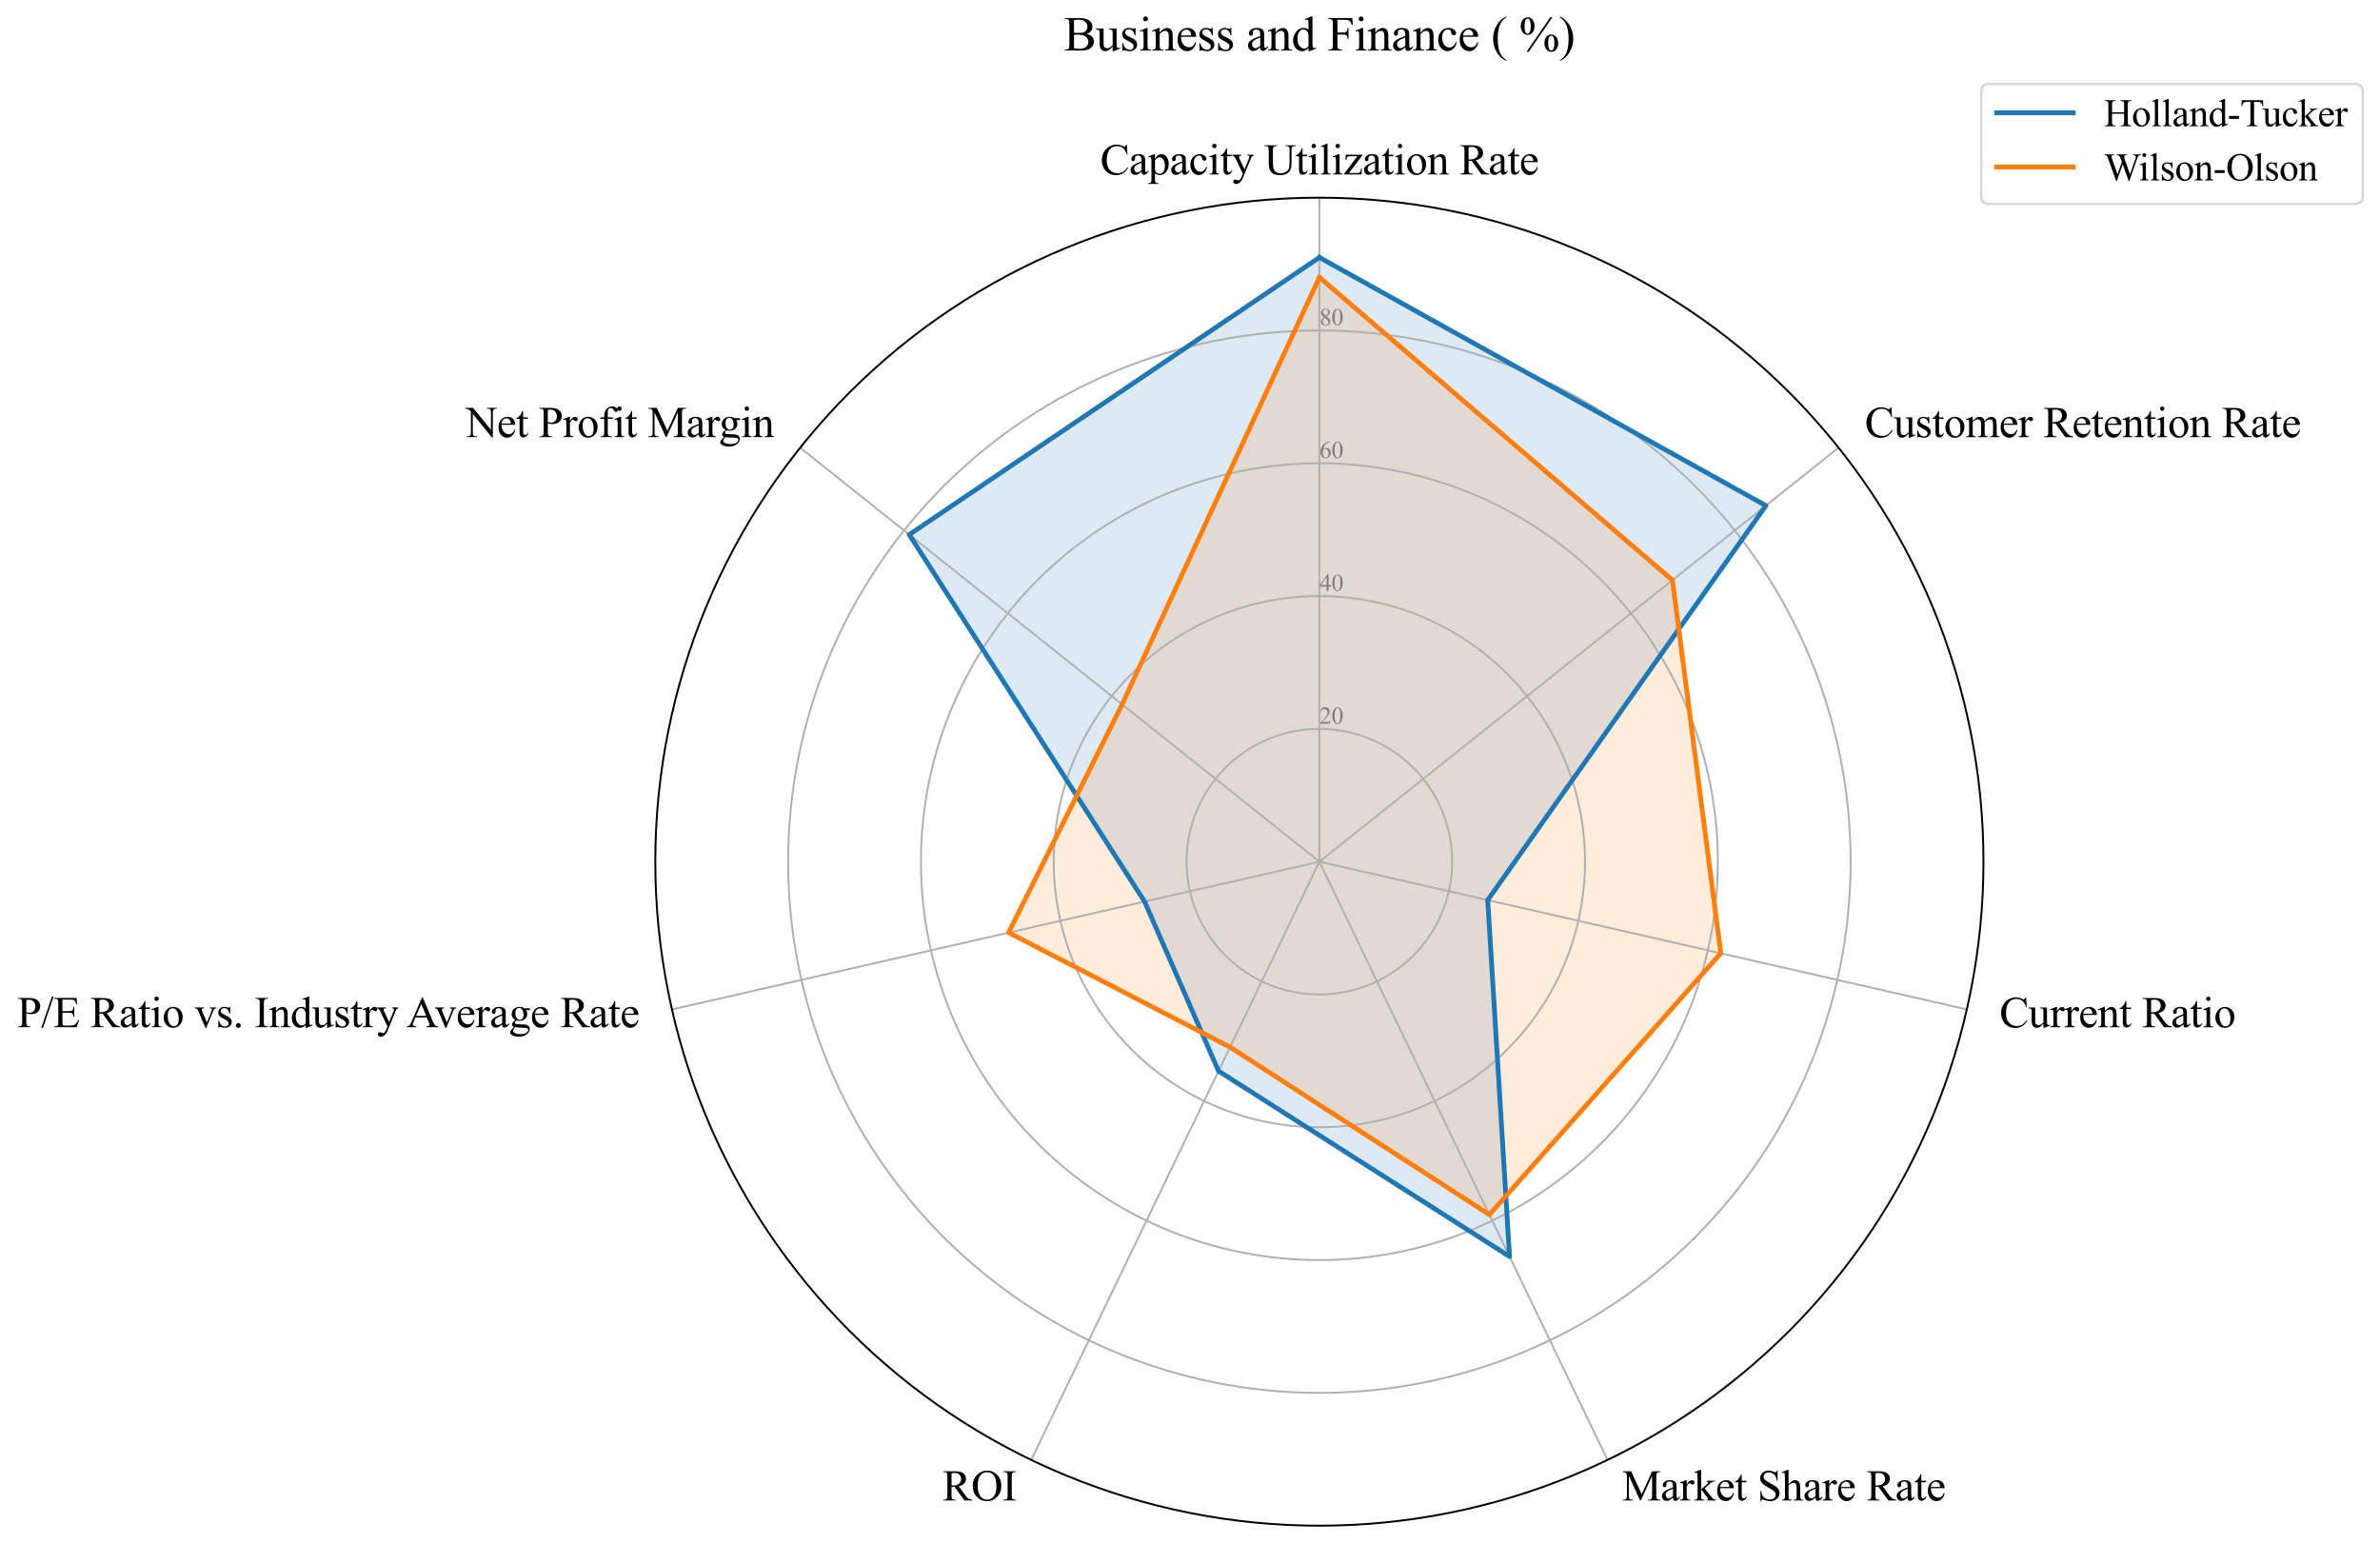<?xml version="1.0" encoding="utf-8" standalone="no"?>
<!DOCTYPE svg PUBLIC "-//W3C//DTD SVG 1.1//EN"
  "http://www.w3.org/Graphics/SVG/1.1/DTD/svg11.dtd">
<svg xmlns:xlink="http://www.w3.org/1999/xlink" width="993.455pt" height="644.128pt" viewBox="0 0 993.455 644.128" xmlns="http://www.w3.org/2000/svg" version="1.1">
 <defs>
  <style type="text/css">*{stroke-linejoin: round; stroke-linecap: butt}</style>
 </defs>
 <g id="figure_1">
  <g id="patch_1">
   <path d="M 0 644.128 
L 993.455 644.128 
L 993.455 0 
L 0 0 
z
" style="fill: #ffffff"/>
  </g>
  <g id="axes_1">
   <g id="patch_2">
    <path d="M 827.935 359.728 
C 827.935 323.326 820.765 287.278 806.834 253.648 
C 792.904 220.017 772.485 189.457 746.745 163.718 
C 721.005 137.978 690.445 117.558 656.815 103.628 
C 623.184 89.698 587.137 82.528 550.735 82.528 
C 514.333 82.528 478.286 89.698 444.655 103.628 
C 411.024 117.558 380.465 137.978 354.725 163.718 
C 328.985 189.457 308.566 220.017 294.636 253.648 
C 280.705 287.278 273.535 323.326 273.535 359.728 
C 273.535 396.129 280.705 432.177 294.636 465.807 
C 308.566 499.438 328.985 529.998 354.725 555.737 
C 380.465 581.477 411.024 601.897 444.655 615.827 
C 478.286 629.757 514.333 636.928 550.735 636.928 
C 587.137 636.928 623.184 629.757 656.815 615.827 
C 690.445 601.897 721.005 581.477 746.745 555.737 
C 772.485 529.998 792.904 499.438 806.834 465.807 
C 820.765 432.177 827.935 396.129 827.935 359.728 
M 550.735 359.728 
C 550.735 359.728 550.735 359.728 550.735 359.728 
C 550.735 359.728 550.735 359.728 550.735 359.728 
C 550.735 359.728 550.735 359.728 550.735 359.728 
C 550.735 359.728 550.735 359.728 550.735 359.728 
C 550.735 359.728 550.735 359.728 550.735 359.728 
C 550.735 359.728 550.735 359.728 550.735 359.728 
C 550.735 359.728 550.735 359.728 550.735 359.728 
C 550.735 359.728 550.735 359.728 550.735 359.728 
C 550.735 359.728 550.735 359.728 550.735 359.728 
C 550.735 359.728 550.735 359.728 550.735 359.728 
C 550.735 359.728 550.735 359.728 550.735 359.728 
C 550.735 359.728 550.735 359.728 550.735 359.728 
C 550.735 359.728 550.735 359.728 550.735 359.728 
C 550.735 359.728 550.735 359.728 550.735 359.728 
C 550.735 359.728 550.735 359.728 550.735 359.728 
C 550.735 359.728 550.735 359.728 550.735 359.728 
z
" style="fill: #ffffff"/>
   </g>
   <g id="patch_3">
    <path d="M 550.735 107.475 
L 737.117 211.093 
L 621 375.765 
L 630.115 524.562 
L 508.64 447.139 
L 477.767 376.382 
L 379.523 223.191 
z
" clip-path="url(#pd0130c1e88)" style="fill: #1f77b4; opacity: 0.15; stroke: #1f77b4; stroke-linejoin: miter"/>
   </g>
   <g id="patch_4">
    <path d="M 550.735 115.791 
L 698.107 242.202 
L 718.29 397.971 
L 621.696 507.079 
L 513.45 437.15 
L 421.015 389.335 
L 468.38 294.052 
z
" clip-path="url(#pd0130c1e88)" style="fill: #ff7f0e; opacity: 0.15; stroke: #ff7f0e; stroke-linejoin: miter"/>
   </g>
   <g id="matplotlib.axis_1">
    <g id="xtick_1">
     <g id="line2d_1">
      <path d="M 550.735 359.728 
L 550.735 82.528 
" clip-path="url(#pd0130c1e88)" style="fill: none; stroke: #b0b0b0; stroke-width: 0.8; stroke-linecap: square"/>
     </g>
     <g id="text_1">
      <!-- Capacity Utilization Rate -->
      <g transform="translate(459.26 72.835) scale(0.18 -0.18)">
       <defs>
        <path id="TimesNewRomanPSMT-43" d="M 3853 4334 
L 3950 2894 
L 3853 2894 
Q 3659 3541 3300 3825 
Q 2941 4109 2438 4109 
Q 2016 4109 1675 3895 
Q 1334 3681 1139 3212 
Q 944 2744 944 2047 
Q 944 1472 1128 1050 
Q 1313 628 1683 403 
Q 2053 178 2528 178 
Q 2941 178 3256 354 
Q 3572 531 3950 1056 
L 4047 994 
Q 3728 428 3303 165 
Q 2878 -97 2294 -97 
Q 1241 -97 663 684 
Q 231 1266 231 2053 
Q 231 2688 515 3219 
Q 800 3750 1298 4042 
Q 1797 4334 2388 4334 
Q 2847 4334 3294 4109 
Q 3425 4041 3481 4041 
Q 3566 4041 3628 4100 
Q 3709 4184 3744 4334 
L 3853 4334 
z
" transform="scale(0.016)"/>
        <path id="TimesNewRomanPSMT-61" d="M 1822 413 
Q 1381 72 1269 19 
Q 1100 -59 909 -59 
Q 613 -59 420 144 
Q 228 347 228 678 
Q 228 888 322 1041 
Q 450 1253 767 1440 
Q 1084 1628 1822 1897 
L 1822 2009 
Q 1822 2438 1686 2597 
Q 1550 2756 1291 2756 
Q 1094 2756 978 2650 
Q 859 2544 859 2406 
L 866 2225 
Q 866 2081 792 2003 
Q 719 1925 600 1925 
Q 484 1925 411 2006 
Q 338 2088 338 2228 
Q 338 2497 613 2722 
Q 888 2947 1384 2947 
Q 1766 2947 2009 2819 
Q 2194 2722 2281 2516 
Q 2338 2381 2338 1966 
L 2338 994 
Q 2338 584 2353 492 
Q 2369 400 2405 369 
Q 2441 338 2488 338 
Q 2538 338 2575 359 
Q 2641 400 2828 588 
L 2828 413 
Q 2478 -56 2159 -56 
Q 2006 -56 1915 50 
Q 1825 156 1822 413 
z
M 1822 616 
L 1822 1706 
Q 1350 1519 1213 1441 
Q 966 1303 859 1153 
Q 753 1003 753 825 
Q 753 600 887 451 
Q 1022 303 1197 303 
Q 1434 303 1822 616 
z
" transform="scale(0.016)"/>
        <path id="TimesNewRomanPSMT-70" d="M -6 2578 
L 875 2934 
L 994 2934 
L 994 2266 
Q 1216 2644 1439 2795 
Q 1663 2947 1909 2947 
Q 2341 2947 2628 2609 
Q 2981 2197 2981 1534 
Q 2981 794 2556 309 
Q 2206 -88 1675 -88 
Q 1444 -88 1275 -22 
Q 1150 25 994 166 
L 994 -706 
Q 994 -1000 1030 -1079 
Q 1066 -1159 1155 -1206 
Q 1244 -1253 1478 -1253 
L 1478 -1369 
L -22 -1369 
L -22 -1253 
L 56 -1253 
Q 228 -1256 350 -1188 
Q 409 -1153 442 -1076 
Q 475 -1000 475 -688 
L 475 2019 
Q 475 2297 450 2372 
Q 425 2447 370 2484 
Q 316 2522 222 2522 
Q 147 2522 31 2478 
L -6 2578 
z
M 994 2081 
L 994 1013 
Q 994 666 1022 556 
Q 1066 375 1236 237 
Q 1406 100 1666 100 
Q 1978 100 2172 344 
Q 2425 663 2425 1241 
Q 2425 1897 2138 2250 
Q 1938 2494 1663 2494 
Q 1513 2494 1366 2419 
Q 1253 2363 994 2081 
z
" transform="scale(0.016)"/>
        <path id="TimesNewRomanPSMT-63" d="M 2631 1088 
Q 2516 522 2178 217 
Q 1841 -88 1431 -88 
Q 944 -88 581 321 
Q 219 731 219 1428 
Q 219 2103 620 2525 
Q 1022 2947 1584 2947 
Q 2006 2947 2278 2723 
Q 2550 2500 2550 2259 
Q 2550 2141 2473 2067 
Q 2397 1994 2259 1994 
Q 2075 1994 1981 2113 
Q 1928 2178 1911 2362 
Q 1894 2547 1784 2644 
Q 1675 2738 1481 2738 
Q 1169 2738 978 2506 
Q 725 2200 725 1697 
Q 725 1184 976 792 
Q 1228 400 1656 400 
Q 1963 400 2206 609 
Q 2378 753 2541 1131 
L 2631 1088 
z
" transform="scale(0.016)"/>
        <path id="TimesNewRomanPSMT-69" d="M 928 4444 
Q 1059 4444 1151 4351 
Q 1244 4259 1244 4128 
Q 1244 3997 1151 3903 
Q 1059 3809 928 3809 
Q 797 3809 703 3903 
Q 609 3997 609 4128 
Q 609 4259 701 4351 
Q 794 4444 928 4444 
z
M 1188 2947 
L 1188 647 
Q 1188 378 1227 289 
Q 1266 200 1342 156 
Q 1419 113 1622 113 
L 1622 0 
L 231 0 
L 231 113 
Q 441 113 512 153 
Q 584 194 626 287 
Q 669 381 669 647 
L 669 1750 
Q 669 2216 641 2353 
Q 619 2453 572 2492 
Q 525 2531 444 2531 
Q 356 2531 231 2484 
L 188 2597 
L 1050 2947 
L 1188 2947 
z
" transform="scale(0.016)"/>
        <path id="TimesNewRomanPSMT-74" d="M 1031 3803 
L 1031 2863 
L 1700 2863 
L 1700 2644 
L 1031 2644 
L 1031 788 
Q 1031 509 1111 412 
Q 1191 316 1316 316 
Q 1419 316 1516 380 
Q 1613 444 1666 569 
L 1788 569 
Q 1678 263 1478 108 
Q 1278 -47 1066 -47 
Q 922 -47 784 33 
Q 647 113 581 261 
Q 516 409 516 719 
L 516 2644 
L 63 2644 
L 63 2747 
Q 234 2816 414 2980 
Q 594 3144 734 3369 
Q 806 3488 934 3803 
L 1031 3803 
z
" transform="scale(0.016)"/>
        <path id="TimesNewRomanPSMT-79" d="M 38 2863 
L 1372 2863 
L 1372 2747 
L 1306 2747 
Q 1166 2747 1095 2686 
Q 1025 2625 1025 2534 
Q 1025 2413 1128 2197 
L 1825 753 
L 2466 2334 
Q 2519 2463 2519 2588 
Q 2519 2644 2497 2672 
Q 2472 2706 2419 2726 
Q 2366 2747 2231 2747 
L 2231 2863 
L 3163 2863 
L 3163 2747 
Q 3047 2734 2984 2696 
Q 2922 2659 2847 2556 
Q 2819 2513 2741 2316 
L 1575 -541 
Q 1406 -956 1132 -1168 
Q 859 -1381 606 -1381 
Q 422 -1381 303 -1275 
Q 184 -1169 184 -1031 
Q 184 -900 270 -820 
Q 356 -741 506 -741 
Q 609 -741 788 -809 
Q 913 -856 944 -856 
Q 1038 -856 1148 -759 
Q 1259 -663 1372 -384 
L 1575 113 
L 547 2272 
Q 500 2369 397 2513 
Q 319 2622 269 2659 
Q 197 2709 38 2747 
L 38 2863 
z
" transform="scale(0.016)"/>
        <path id="TimesNewRomanPSMT-20" transform="scale(0.016)"/>
        <path id="TimesNewRomanPSMT-55" d="M 3053 4122 
L 3053 4238 
L 4553 4238 
L 4553 4122 
L 4394 4122 
Q 4144 4122 4009 3913 
Q 3944 3816 3944 3463 
L 3944 1744 
Q 3944 1106 3817 754 
Q 3691 403 3320 151 
Q 2950 -100 2313 -100 
Q 1619 -100 1259 140 
Q 900 381 750 788 
Q 650 1066 650 1831 
L 650 3488 
Q 650 3878 542 4000 
Q 434 4122 194 4122 
L 34 4122 
L 34 4238 
L 1866 4238 
L 1866 4122 
L 1703 4122 
Q 1441 4122 1328 3956 
Q 1250 3844 1250 3488 
L 1250 1641 
Q 1250 1394 1295 1075 
Q 1341 756 1459 578 
Q 1578 400 1801 284 
Q 2025 169 2350 169 
Q 2766 169 3094 350 
Q 3422 531 3542 814 
Q 3663 1097 3663 1772 
L 3663 3488 
Q 3663 3884 3575 3984 
Q 3453 4122 3213 4122 
L 3053 4122 
z
" transform="scale(0.016)"/>
        <path id="TimesNewRomanPSMT-6c" d="M 1184 4444 
L 1184 647 
Q 1184 378 1223 290 
Q 1263 203 1344 158 
Q 1425 113 1647 113 
L 1647 0 
L 244 0 
L 244 113 
Q 441 113 512 153 
Q 584 194 625 287 
Q 666 381 666 647 
L 666 3247 
Q 666 3731 644 3842 
Q 622 3953 573 3993 
Q 525 4034 450 4034 
Q 369 4034 244 3984 
L 191 4094 
L 1044 4444 
L 1184 4444 
z
" transform="scale(0.016)"/>
        <path id="TimesNewRomanPSMT-7a" d="M 2688 878 
L 2653 0 
L 128 0 
L 128 113 
L 2028 2644 
L 1091 2644 
Q 788 2644 694 2605 
Q 600 2566 541 2456 
Q 456 2300 444 2069 
L 319 2069 
L 338 2863 
L 2738 2863 
L 2738 2747 
L 819 209 
L 1863 209 
Q 2191 209 2308 264 
Q 2425 319 2497 456 
Q 2547 556 2581 878 
L 2688 878 
z
" transform="scale(0.016)"/>
        <path id="TimesNewRomanPSMT-6f" d="M 1600 2947 
Q 2250 2947 2644 2453 
Q 2978 2031 2978 1484 
Q 2978 1100 2793 706 
Q 2609 313 2286 112 
Q 1963 -88 1566 -88 
Q 919 -88 538 428 
Q 216 863 216 1403 
Q 216 1797 411 2186 
Q 606 2575 925 2761 
Q 1244 2947 1600 2947 
z
M 1503 2744 
Q 1338 2744 1170 2645 
Q 1003 2547 900 2300 
Q 797 2053 797 1666 
Q 797 1041 1045 587 
Q 1294 134 1700 134 
Q 2003 134 2200 384 
Q 2397 634 2397 1244 
Q 2397 2006 2069 2444 
Q 1847 2744 1503 2744 
z
" transform="scale(0.016)"/>
        <path id="TimesNewRomanPSMT-6e" d="M 1034 2341 
Q 1538 2947 1994 2947 
Q 2228 2947 2397 2830 
Q 2566 2713 2666 2444 
Q 2734 2256 2734 1869 
L 2734 647 
Q 2734 375 2778 278 
Q 2813 200 2889 156 
Q 2966 113 3172 113 
L 3172 0 
L 1756 0 
L 1756 113 
L 1816 113 
Q 2016 113 2095 173 
Q 2175 234 2206 353 
Q 2219 400 2219 647 
L 2219 1819 
Q 2219 2209 2117 2386 
Q 2016 2563 1775 2563 
Q 1403 2563 1034 2156 
L 1034 647 
Q 1034 356 1069 288 
Q 1113 197 1189 155 
Q 1266 113 1500 113 
L 1500 0 
L 84 0 
L 84 113 
L 147 113 
Q 366 113 442 223 
Q 519 334 519 647 
L 519 1709 
Q 519 2225 495 2337 
Q 472 2450 423 2490 
Q 375 2531 294 2531 
Q 206 2531 84 2484 
L 38 2597 
L 900 2947 
L 1034 2947 
L 1034 2341 
z
" transform="scale(0.016)"/>
        <path id="TimesNewRomanPSMT-52" d="M 4325 0 
L 3194 0 
L 1759 1981 
Q 1600 1975 1500 1975 
Q 1459 1975 1412 1976 
Q 1366 1978 1316 1981 
L 1316 750 
Q 1316 350 1403 253 
Q 1522 116 1759 116 
L 1925 116 
L 1925 0 
L 109 0 
L 109 116 
L 269 116 
Q 538 116 653 291 
Q 719 388 719 750 
L 719 3488 
Q 719 3888 631 3984 
Q 509 4122 269 4122 
L 109 4122 
L 109 4238 
L 1653 4238 
Q 2328 4238 2648 4139 
Q 2969 4041 3192 3777 
Q 3416 3513 3416 3147 
Q 3416 2756 3161 2468 
Q 2906 2181 2372 2063 
L 3247 847 
Q 3547 428 3762 290 
Q 3978 153 4325 116 
L 4325 0 
z
M 1316 2178 
Q 1375 2178 1419 2176 
Q 1463 2175 1491 2175 
Q 2097 2175 2405 2437 
Q 2713 2700 2713 3106 
Q 2713 3503 2464 3751 
Q 2216 4000 1806 4000 
Q 1625 4000 1316 3941 
L 1316 2178 
z
" transform="scale(0.016)"/>
        <path id="TimesNewRomanPSMT-65" d="M 681 1784 
Q 678 1147 991 784 
Q 1303 422 1725 422 
Q 2006 422 2214 576 
Q 2422 731 2563 1106 
L 2659 1044 
Q 2594 616 2278 264 
Q 1963 -88 1488 -88 
Q 972 -88 605 314 
Q 238 716 238 1394 
Q 238 2128 614 2539 
Q 991 2950 1559 2950 
Q 2041 2950 2350 2633 
Q 2659 2316 2659 1784 
L 681 1784 
z
M 681 1966 
L 2006 1966 
Q 1991 2241 1941 2353 
Q 1863 2528 1708 2628 
Q 1553 2728 1384 2728 
Q 1125 2728 920 2526 
Q 716 2325 681 1966 
z
" transform="scale(0.016)"/>
       </defs>
       <use xlink:href="#TimesNewRomanPSMT-43"/>
       <use xlink:href="#TimesNewRomanPSMT-61" transform="translate(66.699 0)"/>
       <use xlink:href="#TimesNewRomanPSMT-70" transform="translate(111.084 0)"/>
       <use xlink:href="#TimesNewRomanPSMT-61" transform="translate(161.084 0)"/>
       <use xlink:href="#TimesNewRomanPSMT-63" transform="translate(205.469 0)"/>
       <use xlink:href="#TimesNewRomanPSMT-69" transform="translate(249.854 0)"/>
       <use xlink:href="#TimesNewRomanPSMT-74" transform="translate(277.637 0)"/>
       <use xlink:href="#TimesNewRomanPSMT-79" transform="translate(305.42 0)"/>
       <use xlink:href="#TimesNewRomanPSMT-20" transform="translate(355.42 0)"/>
       <use xlink:href="#TimesNewRomanPSMT-55" transform="translate(380.42 0)"/>
       <use xlink:href="#TimesNewRomanPSMT-74" transform="translate(452.637 0)"/>
       <use xlink:href="#TimesNewRomanPSMT-69" transform="translate(480.42 0)"/>
       <use xlink:href="#TimesNewRomanPSMT-6c" transform="translate(508.203 0)"/>
       <use xlink:href="#TimesNewRomanPSMT-69" transform="translate(535.986 0)"/>
       <use xlink:href="#TimesNewRomanPSMT-7a" transform="translate(563.77 0)"/>
       <use xlink:href="#TimesNewRomanPSMT-61" transform="translate(608.154 0)"/>
       <use xlink:href="#TimesNewRomanPSMT-74" transform="translate(652.539 0)"/>
       <use xlink:href="#TimesNewRomanPSMT-69" transform="translate(680.322 0)"/>
       <use xlink:href="#TimesNewRomanPSMT-6f" transform="translate(708.105 0)"/>
       <use xlink:href="#TimesNewRomanPSMT-6e" transform="translate(758.105 0)"/>
       <use xlink:href="#TimesNewRomanPSMT-20" transform="translate(808.105 0)"/>
       <use xlink:href="#TimesNewRomanPSMT-52" transform="translate(833.105 0)"/>
       <use xlink:href="#TimesNewRomanPSMT-61" transform="translate(899.805 0)"/>
       <use xlink:href="#TimesNewRomanPSMT-74" transform="translate(944.189 0)"/>
       <use xlink:href="#TimesNewRomanPSMT-65" transform="translate(971.973 0)"/>
      </g>
     </g>
    </g>
    <g id="xtick_2">
     <g id="line2d_2">
      <path d="M 550.735 359.728 
L 767.459 186.896 
" clip-path="url(#pd0130c1e88)" style="fill: none; stroke: #b0b0b0; stroke-width: 0.8; stroke-linecap: square"/>
     </g>
     <g id="text_2">
      <!-- Customer Retention Rate -->
      <g transform="translate(778.404 182.491) scale(0.18 -0.18)">
       <defs>
        <path id="TimesNewRomanPSMT-75" d="M 2709 2863 
L 2709 1128 
Q 2709 631 2732 520 
Q 2756 409 2807 365 
Q 2859 322 2928 322 
Q 3025 322 3147 375 
L 3191 266 
L 2334 -88 
L 2194 -88 
L 2194 519 
Q 1825 119 1631 15 
Q 1438 -88 1222 -88 
Q 981 -88 804 51 
Q 628 191 559 409 
Q 491 628 491 1028 
L 491 2306 
Q 491 2509 447 2587 
Q 403 2666 317 2708 
Q 231 2750 6 2747 
L 6 2863 
L 1009 2863 
L 1009 947 
Q 1009 547 1148 422 
Q 1288 297 1484 297 
Q 1619 297 1789 381 
Q 1959 466 2194 703 
L 2194 2325 
Q 2194 2569 2105 2655 
Q 2016 2741 1734 2747 
L 1734 2863 
L 2709 2863 
z
" transform="scale(0.016)"/>
        <path id="TimesNewRomanPSMT-73" d="M 2050 2947 
L 2050 1972 
L 1947 1972 
Q 1828 2431 1642 2597 
Q 1456 2763 1169 2763 
Q 950 2763 815 2647 
Q 681 2531 681 2391 
Q 681 2216 781 2091 
Q 878 1963 1175 1819 
L 1631 1597 
Q 2266 1288 2266 781 
Q 2266 391 1970 151 
Q 1675 -88 1309 -88 
Q 1047 -88 709 6 
Q 606 38 541 38 
Q 469 38 428 -44 
L 325 -44 
L 325 978 
L 428 978 
Q 516 541 762 319 
Q 1009 97 1316 97 
Q 1531 97 1667 223 
Q 1803 350 1803 528 
Q 1803 744 1651 891 
Q 1500 1038 1047 1263 
Q 594 1488 453 1669 
Q 313 1847 313 2119 
Q 313 2472 555 2709 
Q 797 2947 1181 2947 
Q 1350 2947 1591 2875 
Q 1750 2828 1803 2828 
Q 1853 2828 1881 2850 
Q 1909 2872 1947 2947 
L 2050 2947 
z
" transform="scale(0.016)"/>
        <path id="TimesNewRomanPSMT-6d" d="M 1050 2338 
Q 1363 2650 1419 2697 
Q 1559 2816 1721 2881 
Q 1884 2947 2044 2947 
Q 2313 2947 2506 2790 
Q 2700 2634 2766 2338 
Q 3088 2713 3309 2830 
Q 3531 2947 3766 2947 
Q 3994 2947 4170 2830 
Q 4347 2713 4450 2447 
Q 4519 2266 4519 1878 
L 4519 647 
Q 4519 378 4559 278 
Q 4591 209 4675 161 
Q 4759 113 4950 113 
L 4950 0 
L 3538 0 
L 3538 113 
L 3597 113 
Q 3781 113 3884 184 
Q 3956 234 3988 344 
Q 4000 397 4000 647 
L 4000 1878 
Q 4000 2228 3916 2372 
Q 3794 2572 3525 2572 
Q 3359 2572 3192 2489 
Q 3025 2406 2788 2181 
L 2781 2147 
L 2788 2013 
L 2788 647 
Q 2788 353 2820 281 
Q 2853 209 2943 161 
Q 3034 113 3253 113 
L 3253 0 
L 1806 0 
L 1806 113 
Q 2044 113 2133 169 
Q 2222 225 2256 338 
Q 2272 391 2272 647 
L 2272 1878 
Q 2272 2228 2169 2381 
Q 2031 2581 1784 2581 
Q 1616 2581 1450 2491 
Q 1191 2353 1050 2181 
L 1050 647 
Q 1050 366 1089 281 
Q 1128 197 1204 155 
Q 1281 113 1516 113 
L 1516 0 
L 100 0 
L 100 113 
Q 297 113 375 155 
Q 453 197 493 289 
Q 534 381 534 647 
L 534 1741 
Q 534 2213 506 2350 
Q 484 2453 437 2492 
Q 391 2531 309 2531 
Q 222 2531 100 2484 
L 53 2597 
L 916 2947 
L 1050 2947 
L 1050 2338 
z
" transform="scale(0.016)"/>
        <path id="TimesNewRomanPSMT-72" d="M 1038 2947 
L 1038 2303 
Q 1397 2947 1775 2947 
Q 1947 2947 2059 2842 
Q 2172 2738 2172 2600 
Q 2172 2478 2090 2393 
Q 2009 2309 1897 2309 
Q 1788 2309 1652 2417 
Q 1516 2525 1450 2525 
Q 1394 2525 1328 2463 
Q 1188 2334 1038 2041 
L 1038 669 
Q 1038 431 1097 309 
Q 1138 225 1241 169 
Q 1344 113 1538 113 
L 1538 0 
L 72 0 
L 72 113 
Q 291 113 397 181 
Q 475 231 506 341 
Q 522 394 522 644 
L 522 1753 
Q 522 2253 501 2348 
Q 481 2444 426 2487 
Q 372 2531 291 2531 
Q 194 2531 72 2484 
L 41 2597 
L 906 2947 
L 1038 2947 
z
" transform="scale(0.016)"/>
       </defs>
       <use xlink:href="#TimesNewRomanPSMT-43"/>
       <use xlink:href="#TimesNewRomanPSMT-75" transform="translate(66.699 0)"/>
       <use xlink:href="#TimesNewRomanPSMT-73" transform="translate(116.699 0)"/>
       <use xlink:href="#TimesNewRomanPSMT-74" transform="translate(155.615 0)"/>
       <use xlink:href="#TimesNewRomanPSMT-6f" transform="translate(183.398 0)"/>
       <use xlink:href="#TimesNewRomanPSMT-6d" transform="translate(233.398 0)"/>
       <use xlink:href="#TimesNewRomanPSMT-65" transform="translate(311.182 0)"/>
       <use xlink:href="#TimesNewRomanPSMT-72" transform="translate(355.566 0)"/>
       <use xlink:href="#TimesNewRomanPSMT-20" transform="translate(388.867 0)"/>
       <use xlink:href="#TimesNewRomanPSMT-52" transform="translate(413.867 0)"/>
       <use xlink:href="#TimesNewRomanPSMT-65" transform="translate(480.566 0)"/>
       <use xlink:href="#TimesNewRomanPSMT-74" transform="translate(524.951 0)"/>
       <use xlink:href="#TimesNewRomanPSMT-65" transform="translate(552.734 0)"/>
       <use xlink:href="#TimesNewRomanPSMT-6e" transform="translate(597.119 0)"/>
       <use xlink:href="#TimesNewRomanPSMT-74" transform="translate(647.119 0)"/>
       <use xlink:href="#TimesNewRomanPSMT-69" transform="translate(674.902 0)"/>
       <use xlink:href="#TimesNewRomanPSMT-6f" transform="translate(702.686 0)"/>
       <use xlink:href="#TimesNewRomanPSMT-6e" transform="translate(752.686 0)"/>
       <use xlink:href="#TimesNewRomanPSMT-20" transform="translate(802.686 0)"/>
       <use xlink:href="#TimesNewRomanPSMT-52" transform="translate(827.686 0)"/>
       <use xlink:href="#TimesNewRomanPSMT-61" transform="translate(894.385 0)"/>
       <use xlink:href="#TimesNewRomanPSMT-74" transform="translate(938.77 0)"/>
       <use xlink:href="#TimesNewRomanPSMT-65" transform="translate(966.553 0)"/>
      </g>
     </g>
    </g>
    <g id="xtick_3">
     <g id="line2d_3">
      <path d="M 550.735 359.728 
L 820.985 421.41 
" clip-path="url(#pd0130c1e88)" style="fill: none; stroke: #b0b0b0; stroke-width: 0.8; stroke-linecap: square"/>
     </g>
     <g id="text_3">
      <!-- Current Ratio -->
      <g transform="translate(834.634 428.85) scale(0.18 -0.18)">
       <use xlink:href="#TimesNewRomanPSMT-43"/>
       <use xlink:href="#TimesNewRomanPSMT-75" transform="translate(66.699 0)"/>
       <use xlink:href="#TimesNewRomanPSMT-72" transform="translate(116.699 0)"/>
       <use xlink:href="#TimesNewRomanPSMT-72" transform="translate(150 0)"/>
       <use xlink:href="#TimesNewRomanPSMT-65" transform="translate(183.301 0)"/>
       <use xlink:href="#TimesNewRomanPSMT-6e" transform="translate(227.686 0)"/>
       <use xlink:href="#TimesNewRomanPSMT-74" transform="translate(277.686 0)"/>
       <use xlink:href="#TimesNewRomanPSMT-20" transform="translate(305.469 0)"/>
       <use xlink:href="#TimesNewRomanPSMT-52" transform="translate(330.469 0)"/>
       <use xlink:href="#TimesNewRomanPSMT-61" transform="translate(397.168 0)"/>
       <use xlink:href="#TimesNewRomanPSMT-74" transform="translate(441.553 0)"/>
       <use xlink:href="#TimesNewRomanPSMT-69" transform="translate(469.336 0)"/>
       <use xlink:href="#TimesNewRomanPSMT-6f" transform="translate(497.119 0)"/>
      </g>
     </g>
    </g>
    <g id="xtick_4">
     <g id="line2d_4">
      <path d="M 550.735 359.728 
L 671.008 609.476 
" clip-path="url(#pd0130c1e88)" style="fill: none; stroke: #b0b0b0; stroke-width: 0.8; stroke-linecap: square"/>
     </g>
     <g id="text_4">
      <!-- Market Share Rate -->
      <g transform="translate(677.082 626.414) scale(0.18 -0.18)">
       <defs>
        <path id="TimesNewRomanPSMT-4d" d="M 2619 0 
L 981 3566 
L 981 734 
Q 981 344 1066 247 
Q 1181 116 1431 116 
L 1581 116 
L 1581 0 
L 106 0 
L 106 116 
L 256 116 
Q 525 116 638 278 
Q 706 378 706 734 
L 706 3503 
Q 706 3784 644 3909 
Q 600 4000 483 4061 
Q 366 4122 106 4122 
L 106 4238 
L 1306 4238 
L 2844 922 
L 4356 4238 
L 5556 4238 
L 5556 4122 
L 5409 4122 
Q 5138 4122 5025 3959 
Q 4956 3859 4956 3503 
L 4956 734 
Q 4956 344 5044 247 
Q 5159 116 5409 116 
L 5556 116 
L 5556 0 
L 3756 0 
L 3756 116 
L 3906 116 
Q 4178 116 4288 278 
Q 4356 378 4356 734 
L 4356 3566 
L 2722 0 
L 2619 0 
z
" transform="scale(0.016)"/>
        <path id="TimesNewRomanPSMT-6b" d="M 1047 4444 
L 1047 1597 
L 1775 2259 
Q 2006 2472 2044 2528 
Q 2069 2566 2069 2603 
Q 2069 2666 2017 2711 
Q 1966 2756 1847 2763 
L 1847 2863 
L 3091 2863 
L 3091 2763 
Q 2834 2756 2664 2684 
Q 2494 2613 2291 2428 
L 1556 1750 
L 2291 822 
Q 2597 438 2703 334 
Q 2853 188 2966 144 
Q 3044 113 3238 113 
L 3238 0 
L 1847 0 
L 1847 113 
Q 1966 116 2008 148 
Q 2050 181 2050 241 
Q 2050 313 1925 472 
L 1047 1594 
L 1047 644 
Q 1047 366 1086 278 
Q 1125 191 1197 153 
Q 1269 116 1509 113 
L 1509 0 
L 53 0 
L 53 113 
Q 272 113 381 166 
Q 447 200 481 272 
Q 528 375 528 628 
L 528 3234 
Q 528 3731 506 3842 
Q 484 3953 434 3995 
Q 384 4038 303 4038 
Q 238 4038 106 3984 
L 53 4094 
L 903 4444 
L 1047 4444 
z
" transform="scale(0.016)"/>
        <path id="TimesNewRomanPSMT-53" d="M 2934 4334 
L 2934 2869 
L 2819 2869 
Q 2763 3291 2617 3541 
Q 2472 3791 2203 3937 
Q 1934 4084 1647 4084 
Q 1322 4084 1109 3886 
Q 897 3688 897 3434 
Q 897 3241 1031 3081 
Q 1225 2847 1953 2456 
Q 2547 2138 2764 1967 
Q 2981 1797 3098 1565 
Q 3216 1334 3216 1081 
Q 3216 600 2842 251 
Q 2469 -97 1881 -97 
Q 1697 -97 1534 -69 
Q 1438 -53 1133 45 
Q 828 144 747 144 
Q 669 144 623 97 
Q 578 50 556 -97 
L 441 -97 
L 441 1356 
L 556 1356 
Q 638 900 775 673 
Q 913 447 1195 297 
Q 1478 147 1816 147 
Q 2206 147 2432 353 
Q 2659 559 2659 841 
Q 2659 997 2573 1156 
Q 2488 1316 2306 1453 
Q 2184 1547 1640 1851 
Q 1097 2156 867 2337 
Q 638 2519 519 2737 
Q 400 2956 400 3219 
Q 400 3675 750 4004 
Q 1100 4334 1641 4334 
Q 1978 4334 2356 4169 
Q 2531 4091 2603 4091 
Q 2684 4091 2736 4139 
Q 2788 4188 2819 4334 
L 2934 4334 
z
" transform="scale(0.016)"/>
        <path id="TimesNewRomanPSMT-68" d="M 1041 4444 
L 1041 2350 
Q 1388 2731 1591 2839 
Q 1794 2947 1997 2947 
Q 2241 2947 2416 2812 
Q 2591 2678 2675 2391 
Q 2734 2191 2734 1659 
L 2734 647 
Q 2734 375 2778 275 
Q 2809 200 2884 156 
Q 2959 113 3159 113 
L 3159 0 
L 1753 0 
L 1753 113 
L 1819 113 
Q 2019 113 2097 173 
Q 2175 234 2206 353 
Q 2216 403 2216 647 
L 2216 1659 
Q 2216 2128 2167 2275 
Q 2119 2422 2012 2495 
Q 1906 2569 1756 2569 
Q 1603 2569 1437 2487 
Q 1272 2406 1041 2159 
L 1041 647 
Q 1041 353 1073 281 
Q 1106 209 1195 161 
Q 1284 113 1503 113 
L 1503 0 
L 84 0 
L 84 113 
Q 275 113 384 172 
Q 447 203 484 290 
Q 522 378 522 647 
L 522 3238 
Q 522 3728 498 3840 
Q 475 3953 426 3993 
Q 378 4034 297 4034 
Q 231 4034 84 3984 
L 41 4094 
L 897 4444 
L 1041 4444 
z
" transform="scale(0.016)"/>
       </defs>
       <use xlink:href="#TimesNewRomanPSMT-4d"/>
       <use xlink:href="#TimesNewRomanPSMT-61" transform="translate(88.916 0)"/>
       <use xlink:href="#TimesNewRomanPSMT-72" transform="translate(133.301 0)"/>
       <use xlink:href="#TimesNewRomanPSMT-6b" transform="translate(166.602 0)"/>
       <use xlink:href="#TimesNewRomanPSMT-65" transform="translate(216.602 0)"/>
       <use xlink:href="#TimesNewRomanPSMT-74" transform="translate(260.986 0)"/>
       <use xlink:href="#TimesNewRomanPSMT-20" transform="translate(288.77 0)"/>
       <use xlink:href="#TimesNewRomanPSMT-53" transform="translate(313.77 0)"/>
       <use xlink:href="#TimesNewRomanPSMT-68" transform="translate(369.385 0)"/>
       <use xlink:href="#TimesNewRomanPSMT-61" transform="translate(419.385 0)"/>
       <use xlink:href="#TimesNewRomanPSMT-72" transform="translate(463.77 0)"/>
       <use xlink:href="#TimesNewRomanPSMT-65" transform="translate(497.07 0)"/>
       <use xlink:href="#TimesNewRomanPSMT-20" transform="translate(541.455 0)"/>
       <use xlink:href="#TimesNewRomanPSMT-52" transform="translate(566.455 0)"/>
       <use xlink:href="#TimesNewRomanPSMT-61" transform="translate(633.154 0)"/>
       <use xlink:href="#TimesNewRomanPSMT-74" transform="translate(677.539 0)"/>
       <use xlink:href="#TimesNewRomanPSMT-65" transform="translate(705.322 0)"/>
      </g>
     </g>
    </g>
    <g id="xtick_5">
     <g id="line2d_5">
      <path d="M 550.735 359.728 
L 430.462 609.476 
" clip-path="url(#pd0130c1e88)" style="fill: none; stroke: #b0b0b0; stroke-width: 0.8; stroke-linecap: square"/>
     </g>
     <g id="text_5">
      <!-- ROI -->
      <g transform="translate(393.389 626.414) scale(0.18 -0.18)">
       <defs>
        <path id="TimesNewRomanPSMT-4f" d="M 2341 4334 
Q 3166 4334 3770 3707 
Q 4375 3081 4375 2144 
Q 4375 1178 3765 540 
Q 3156 -97 2291 -97 
Q 1416 -97 820 525 
Q 225 1147 225 2134 
Q 225 3144 913 3781 
Q 1509 4334 2341 4334 
z
M 2281 4106 
Q 1713 4106 1369 3684 
Q 941 3159 941 2147 
Q 941 1109 1384 550 
Q 1725 125 2284 125 
Q 2881 125 3270 590 
Q 3659 1056 3659 2059 
Q 3659 3147 3231 3681 
Q 2888 4106 2281 4106 
z
" transform="scale(0.016)"/>
        <path id="TimesNewRomanPSMT-49" d="M 1975 116 
L 1975 0 
L 159 0 
L 159 116 
L 309 116 
Q 572 116 691 269 
Q 766 369 766 750 
L 766 3488 
Q 766 3809 725 3913 
Q 694 3991 597 4047 
Q 459 4122 309 4122 
L 159 4122 
L 159 4238 
L 1975 4238 
L 1975 4122 
L 1822 4122 
Q 1563 4122 1444 3969 
Q 1366 3869 1366 3488 
L 1366 750 
Q 1366 428 1406 325 
Q 1438 247 1538 191 
Q 1672 116 1822 116 
L 1975 116 
z
" transform="scale(0.016)"/>
       </defs>
       <use xlink:href="#TimesNewRomanPSMT-52"/>
       <use xlink:href="#TimesNewRomanPSMT-4f" transform="translate(66.699 0)"/>
       <use xlink:href="#TimesNewRomanPSMT-49" transform="translate(138.916 0)"/>
      </g>
     </g>
    </g>
    <g id="xtick_6">
     <g id="line2d_6">
      <path d="M 550.735 359.728 
L 280.485 421.41 
" clip-path="url(#pd0130c1e88)" style="fill: none; stroke: #b0b0b0; stroke-width: 0.8; stroke-linecap: square"/>
     </g>
     <g id="text_6">
      <!-- P/E Ratio vs. Industry Average Rate -->
      <g transform="translate(7.2 428.833) scale(0.18 -0.18)">
       <defs>
        <path id="TimesNewRomanPSMT-50" d="M 1313 1984 
L 1313 750 
Q 1313 350 1400 253 
Q 1519 116 1759 116 
L 1922 116 
L 1922 0 
L 106 0 
L 106 116 
L 266 116 
Q 534 116 650 291 
Q 713 388 713 750 
L 713 3488 
Q 713 3888 628 3984 
Q 506 4122 266 4122 
L 106 4122 
L 106 4238 
L 1659 4238 
Q 2228 4238 2556 4120 
Q 2884 4003 3109 3725 
Q 3334 3447 3334 3066 
Q 3334 2547 2992 2222 
Q 2650 1897 2025 1897 
Q 1872 1897 1694 1919 
Q 1516 1941 1313 1984 
z
M 1313 2163 
Q 1478 2131 1606 2115 
Q 1734 2100 1825 2100 
Q 2150 2100 2386 2351 
Q 2622 2603 2622 3003 
Q 2622 3278 2509 3514 
Q 2397 3750 2190 3867 
Q 1984 3984 1722 3984 
Q 1563 3984 1313 3925 
L 1313 2163 
z
" transform="scale(0.016)"/>
        <path id="TimesNewRomanPSMT-2f" d="M 1794 4444 
L 259 -88 
L 9 -88 
L 1544 4444 
L 1794 4444 
z
" transform="scale(0.016)"/>
        <path id="TimesNewRomanPSMT-45" d="M 1338 4006 
L 1338 2331 
L 2269 2331 
Q 2631 2331 2753 2441 
Q 2916 2584 2934 2947 
L 3050 2947 
L 3050 1472 
L 2934 1472 
Q 2891 1781 2847 1869 
Q 2791 1978 2662 2040 
Q 2534 2103 2269 2103 
L 1338 2103 
L 1338 706 
Q 1338 425 1363 364 
Q 1388 303 1450 267 
Q 1513 231 1688 231 
L 2406 231 
Q 2766 231 2928 281 
Q 3091 331 3241 478 
Q 3434 672 3638 1063 
L 3763 1063 
L 3397 0 
L 131 0 
L 131 116 
L 281 116 
Q 431 116 566 188 
Q 666 238 702 338 
Q 738 438 738 747 
L 738 3500 
Q 738 3903 656 3997 
Q 544 4122 281 4122 
L 131 4122 
L 131 4238 
L 3397 4238 
L 3444 3309 
L 3322 3309 
Q 3256 3644 3176 3769 
Q 3097 3894 2941 3959 
Q 2816 4006 2500 4006 
L 1338 4006 
z
" transform="scale(0.016)"/>
        <path id="TimesNewRomanPSMT-76" d="M 53 2863 
L 1400 2863 
L 1400 2747 
L 1313 2747 
Q 1191 2747 1127 2687 
Q 1063 2628 1063 2528 
Q 1063 2419 1128 2269 
L 1794 688 
L 2463 2328 
Q 2534 2503 2534 2594 
Q 2534 2638 2509 2666 
Q 2475 2713 2422 2730 
Q 2369 2747 2206 2747 
L 2206 2863 
L 3141 2863 
L 3141 2747 
Q 2978 2734 2916 2681 
Q 2806 2588 2719 2369 
L 1703 -88 
L 1575 -88 
L 553 2328 
Q 484 2497 421 2570 
Q 359 2644 263 2694 
Q 209 2722 53 2747 
L 53 2863 
z
" transform="scale(0.016)"/>
        <path id="TimesNewRomanPSMT-2e" d="M 800 606 
Q 947 606 1047 504 
Q 1147 403 1147 259 
Q 1147 116 1045 14 
Q 944 -88 800 -88 
Q 656 -88 554 14 
Q 453 116 453 259 
Q 453 406 554 506 
Q 656 606 800 606 
z
" transform="scale(0.016)"/>
        <path id="TimesNewRomanPSMT-64" d="M 2222 322 
Q 2013 103 1813 7 
Q 1613 -88 1381 -88 
Q 913 -88 563 304 
Q 213 697 213 1313 
Q 213 1928 600 2439 
Q 988 2950 1597 2950 
Q 1975 2950 2222 2709 
L 2222 3238 
Q 2222 3728 2198 3840 
Q 2175 3953 2125 3993 
Q 2075 4034 2000 4034 
Q 1919 4034 1784 3984 
L 1744 4094 
L 2597 4444 
L 2738 4444 
L 2738 1134 
Q 2738 631 2761 520 
Q 2784 409 2836 365 
Q 2888 322 2956 322 
Q 3041 322 3181 375 
L 3216 266 
L 2366 -88 
L 2222 -88 
L 2222 322 
z
M 2222 541 
L 2222 2016 
Q 2203 2228 2109 2403 
Q 2016 2578 1861 2667 
Q 1706 2756 1559 2756 
Q 1284 2756 1069 2509 
Q 784 2184 784 1559 
Q 784 928 1059 592 
Q 1334 256 1672 256 
Q 1956 256 2222 541 
z
" transform="scale(0.016)"/>
        <path id="TimesNewRomanPSMT-41" d="M 2928 1419 
L 1288 1419 
L 1000 750 
Q 894 503 894 381 
Q 894 284 986 211 
Q 1078 138 1384 116 
L 1384 0 
L 50 0 
L 50 116 
Q 316 163 394 238 
Q 553 388 747 847 
L 2238 4334 
L 2347 4334 
L 3822 809 
Q 4000 384 4145 257 
Q 4291 131 4550 116 
L 4550 0 
L 2878 0 
L 2878 116 
Q 3131 128 3220 200 
Q 3309 272 3309 375 
Q 3309 513 3184 809 
L 2928 1419 
z
M 2841 1650 
L 2122 3363 
L 1384 1650 
L 2841 1650 
z
" transform="scale(0.016)"/>
        <path id="TimesNewRomanPSMT-67" d="M 966 1044 
Q 703 1172 562 1401 
Q 422 1631 422 1909 
Q 422 2334 742 2640 
Q 1063 2947 1563 2947 
Q 1972 2947 2272 2747 
L 2878 2747 
Q 3013 2747 3034 2739 
Q 3056 2731 3066 2713 
Q 3084 2684 3084 2613 
Q 3084 2531 3069 2500 
Q 3059 2484 3036 2475 
Q 3013 2466 2878 2466 
L 2506 2466 
Q 2681 2241 2681 1891 
Q 2681 1491 2375 1206 
Q 2069 922 1553 922 
Q 1341 922 1119 984 
Q 981 866 932 777 
Q 884 688 884 625 
Q 884 572 936 522 
Q 988 472 1138 450 
Q 1225 438 1575 428 
Q 2219 413 2409 384 
Q 2700 344 2873 169 
Q 3047 -6 3047 -263 
Q 3047 -616 2716 -925 
Q 2228 -1381 1444 -1381 
Q 841 -1381 425 -1109 
Q 191 -953 191 -784 
Q 191 -709 225 -634 
Q 278 -519 444 -313 
Q 466 -284 763 25 
Q 600 122 533 198 
Q 466 275 466 372 
Q 466 481 555 628 
Q 644 775 966 1044 
z
M 1509 2797 
Q 1278 2797 1122 2612 
Q 966 2428 966 2047 
Q 966 1553 1178 1281 
Q 1341 1075 1591 1075 
Q 1828 1075 1981 1253 
Q 2134 1431 2134 1813 
Q 2134 2309 1919 2591 
Q 1759 2797 1509 2797 
z
M 934 0 
Q 788 -159 713 -296 
Q 638 -434 638 -550 
Q 638 -700 819 -813 
Q 1131 -1006 1722 -1006 
Q 2284 -1006 2551 -807 
Q 2819 -609 2819 -384 
Q 2819 -222 2659 -153 
Q 2497 -84 2016 -72 
Q 1313 -53 934 0 
z
" transform="scale(0.016)"/>
       </defs>
       <use xlink:href="#TimesNewRomanPSMT-50"/>
       <use xlink:href="#TimesNewRomanPSMT-2f" transform="translate(55.615 0)"/>
       <use xlink:href="#TimesNewRomanPSMT-45" transform="translate(83.398 0)"/>
       <use xlink:href="#TimesNewRomanPSMT-20" transform="translate(144.482 0)"/>
       <use xlink:href="#TimesNewRomanPSMT-52" transform="translate(169.482 0)"/>
       <use xlink:href="#TimesNewRomanPSMT-61" transform="translate(236.182 0)"/>
       <use xlink:href="#TimesNewRomanPSMT-74" transform="translate(280.566 0)"/>
       <use xlink:href="#TimesNewRomanPSMT-69" transform="translate(308.35 0)"/>
       <use xlink:href="#TimesNewRomanPSMT-6f" transform="translate(336.133 0)"/>
       <use xlink:href="#TimesNewRomanPSMT-20" transform="translate(386.133 0)"/>
       <use xlink:href="#TimesNewRomanPSMT-76" transform="translate(411.133 0)"/>
       <use xlink:href="#TimesNewRomanPSMT-73" transform="translate(461.133 0)"/>
       <use xlink:href="#TimesNewRomanPSMT-2e" transform="translate(500.049 0)"/>
       <use xlink:href="#TimesNewRomanPSMT-20" transform="translate(525.049 0)"/>
       <use xlink:href="#TimesNewRomanPSMT-49" transform="translate(550.049 0)"/>
       <use xlink:href="#TimesNewRomanPSMT-6e" transform="translate(583.35 0)"/>
       <use xlink:href="#TimesNewRomanPSMT-64" transform="translate(633.35 0)"/>
       <use xlink:href="#TimesNewRomanPSMT-75" transform="translate(683.35 0)"/>
       <use xlink:href="#TimesNewRomanPSMT-73" transform="translate(733.35 0)"/>
       <use xlink:href="#TimesNewRomanPSMT-74" transform="translate(772.266 0)"/>
       <use xlink:href="#TimesNewRomanPSMT-72" transform="translate(800.049 0)"/>
       <use xlink:href="#TimesNewRomanPSMT-79" transform="translate(833.35 0)"/>
       <use xlink:href="#TimesNewRomanPSMT-20" transform="translate(883.35 0)"/>
       <use xlink:href="#TimesNewRomanPSMT-41" transform="translate(902.85 0)"/>
       <use xlink:href="#TimesNewRomanPSMT-76" transform="translate(967.691 0)"/>
       <use xlink:href="#TimesNewRomanPSMT-65" transform="translate(1017.691 0)"/>
       <use xlink:href="#TimesNewRomanPSMT-72" transform="translate(1062.076 0)"/>
       <use xlink:href="#TimesNewRomanPSMT-61" transform="translate(1095.377 0)"/>
       <use xlink:href="#TimesNewRomanPSMT-67" transform="translate(1139.762 0)"/>
       <use xlink:href="#TimesNewRomanPSMT-65" transform="translate(1189.762 0)"/>
       <use xlink:href="#TimesNewRomanPSMT-20" transform="translate(1234.146 0)"/>
       <use xlink:href="#TimesNewRomanPSMT-52" transform="translate(1259.146 0)"/>
       <use xlink:href="#TimesNewRomanPSMT-61" transform="translate(1325.846 0)"/>
       <use xlink:href="#TimesNewRomanPSMT-74" transform="translate(1370.23 0)"/>
       <use xlink:href="#TimesNewRomanPSMT-65" transform="translate(1398.014 0)"/>
      </g>
     </g>
    </g>
    <g id="xtick_7">
     <g id="line2d_7">
      <path d="M 550.735 359.728 
L 334.011 186.896 
" clip-path="url(#pd0130c1e88)" style="fill: none; stroke: #b0b0b0; stroke-width: 0.8; stroke-linecap: square"/>
     </g>
     <g id="text_7">
      <!-- Net Profit Margin -->
      <g transform="translate(194.402 182.475) scale(0.18 -0.18)">
       <defs>
        <path id="TimesNewRomanPSMT-4e" d="M -84 4238 
L 1066 4238 
L 3656 1059 
L 3656 3503 
Q 3656 3894 3569 3991 
Q 3453 4122 3203 4122 
L 3056 4122 
L 3056 4238 
L 4531 4238 
L 4531 4122 
L 4381 4122 
Q 4113 4122 4000 3959 
Q 3931 3859 3931 3503 
L 3931 -69 
L 3819 -69 
L 1025 3344 
L 1025 734 
Q 1025 344 1109 247 
Q 1228 116 1475 116 
L 1625 116 
L 1625 0 
L 150 0 
L 150 116 
L 297 116 
Q 569 116 681 278 
Q 750 378 750 734 
L 750 3681 
Q 566 3897 470 3965 
Q 375 4034 191 4094 
Q 100 4122 -84 4122 
L -84 4238 
z
" transform="scale(0.016)"/>
        <path id="TimesNewRomanPSMT-66" d="M 1319 2638 
L 1319 756 
Q 1319 356 1406 250 
Q 1522 113 1716 113 
L 1975 113 
L 1975 0 
L 266 0 
L 266 113 
L 394 113 
Q 519 113 622 175 
Q 725 238 764 344 
Q 803 450 803 756 
L 803 2638 
L 247 2638 
L 247 2863 
L 803 2863 
L 803 3050 
Q 803 3478 940 3775 
Q 1078 4072 1361 4255 
Q 1644 4438 1997 4438 
Q 2325 4438 2600 4225 
Q 2781 4084 2781 3909 
Q 2781 3816 2700 3733 
Q 2619 3650 2525 3650 
Q 2453 3650 2373 3701 
Q 2294 3753 2178 3923 
Q 2063 4094 1966 4153 
Q 1869 4213 1750 4213 
Q 1606 4213 1506 4136 
Q 1406 4059 1362 3898 
Q 1319 3738 1319 3069 
L 1319 2863 
L 2056 2863 
L 2056 2638 
L 1319 2638 
z
" transform="scale(0.016)"/>
       </defs>
       <use xlink:href="#TimesNewRomanPSMT-4e"/>
       <use xlink:href="#TimesNewRomanPSMT-65" transform="translate(72.217 0)"/>
       <use xlink:href="#TimesNewRomanPSMT-74" transform="translate(116.602 0)"/>
       <use xlink:href="#TimesNewRomanPSMT-20" transform="translate(144.385 0)"/>
       <use xlink:href="#TimesNewRomanPSMT-50" transform="translate(169.385 0)"/>
       <use xlink:href="#TimesNewRomanPSMT-72" transform="translate(225 0)"/>
       <use xlink:href="#TimesNewRomanPSMT-6f" transform="translate(258.301 0)"/>
       <use xlink:href="#TimesNewRomanPSMT-66" transform="translate(308.301 0)"/>
       <use xlink:href="#TimesNewRomanPSMT-69" transform="translate(341.602 0)"/>
       <use xlink:href="#TimesNewRomanPSMT-74" transform="translate(369.385 0)"/>
       <use xlink:href="#TimesNewRomanPSMT-20" transform="translate(397.168 0)"/>
       <use xlink:href="#TimesNewRomanPSMT-4d" transform="translate(422.168 0)"/>
       <use xlink:href="#TimesNewRomanPSMT-61" transform="translate(511.084 0)"/>
       <use xlink:href="#TimesNewRomanPSMT-72" transform="translate(555.469 0)"/>
       <use xlink:href="#TimesNewRomanPSMT-67" transform="translate(587.02 0)"/>
       <use xlink:href="#TimesNewRomanPSMT-69" transform="translate(637.02 0)"/>
       <use xlink:href="#TimesNewRomanPSMT-6e" transform="translate(664.803 0)"/>
      </g>
     </g>
    </g>
   </g>
   <g id="matplotlib.axis_2">
    <g id="ytick_1">
     <g id="line2d_8">
      <path d="M 550.735 304.288 
C 558.015 304.288 565.225 305.722 571.951 308.508 
C 578.677 311.294 584.789 315.378 589.937 320.526 
C 595.085 325.673 599.169 331.785 601.955 338.512 
C 604.741 345.238 606.175 352.447 606.175 359.728 
C 606.175 367.008 604.741 374.217 601.955 380.943 
C 599.169 387.67 595.085 393.782 589.937 398.93 
C 584.789 404.077 578.677 408.161 571.951 410.947 
C 565.225 413.733 558.015 415.168 550.735 415.168 
C 543.455 415.168 536.245 413.733 529.519 410.947 
C 522.793 408.161 516.681 404.077 511.533 398.93 
C 506.385 393.782 502.301 387.67 499.515 380.943 
C 496.729 374.217 495.295 367.008 495.295 359.728 
C 495.295 352.447 496.729 345.238 499.515 338.512 
C 502.301 331.785 506.385 325.673 511.533 320.526 
C 516.681 315.378 522.793 311.294 529.519 308.508 
C 536.245 305.722 543.455 304.288 550.735 304.288 
" clip-path="url(#pd0130c1e88)" style="fill: none; stroke: #b0b0b0; stroke-width: 0.8; stroke-linecap: square"/>
     </g>
     <g id="text_8">
      <!-- 20 -->
      <g style="fill: #808080" transform="translate(550.735 302.148) scale(0.1 -0.1)">
       <defs>
        <path id="TimesNewRomanPSMT-32" d="M 2934 816 
L 2638 0 
L 138 0 
L 138 116 
Q 1241 1122 1691 1759 
Q 2141 2397 2141 2925 
Q 2141 3328 1894 3587 
Q 1647 3847 1303 3847 
Q 991 3847 742 3664 
Q 494 3481 375 3128 
L 259 3128 
Q 338 3706 661 4015 
Q 984 4325 1469 4325 
Q 1984 4325 2329 3994 
Q 2675 3663 2675 3213 
Q 2675 2891 2525 2569 
Q 2294 2063 1775 1497 
Q 997 647 803 472 
L 1909 472 
Q 2247 472 2383 497 
Q 2519 522 2628 598 
Q 2738 675 2819 816 
L 2934 816 
z
" transform="scale(0.016)"/>
        <path id="TimesNewRomanPSMT-30" d="M 231 2094 
Q 231 2819 450 3342 
Q 669 3866 1031 4122 
Q 1313 4325 1613 4325 
Q 2100 4325 2488 3828 
Q 2972 3213 2972 2159 
Q 2972 1422 2759 906 
Q 2547 391 2217 158 
Q 1888 -75 1581 -75 
Q 975 -75 572 641 
Q 231 1244 231 2094 
z
M 844 2016 
Q 844 1141 1059 588 
Q 1238 122 1591 122 
Q 1759 122 1940 273 
Q 2122 425 2216 781 
Q 2359 1319 2359 2297 
Q 2359 3022 2209 3506 
Q 2097 3866 1919 4016 
Q 1791 4119 1609 4119 
Q 1397 4119 1231 3928 
Q 1006 3669 925 3112 
Q 844 2556 844 2016 
z
" transform="scale(0.016)"/>
       </defs>
       <use xlink:href="#TimesNewRomanPSMT-32"/>
       <use xlink:href="#TimesNewRomanPSMT-30" transform="translate(50 0)"/>
      </g>
     </g>
    </g>
    <g id="ytick_2">
     <g id="line2d_9">
      <path d="M 550.735 248.847 
C 565.296 248.847 579.715 251.716 593.167 257.288 
C 606.619 262.86 618.843 271.028 629.139 281.324 
C 639.435 291.619 647.603 303.843 653.175 317.296 
C 658.747 330.748 661.615 345.167 661.615 359.728 
C 661.615 374.288 658.747 388.707 653.175 402.159 
C 647.603 415.612 639.435 427.836 629.139 438.132 
C 618.843 448.427 606.619 456.595 593.167 462.167 
C 579.715 467.739 565.296 470.608 550.735 470.608 
C 536.174 470.608 521.755 467.739 508.303 462.167 
C 494.851 456.595 482.627 448.427 472.331 438.132 
C 462.035 427.836 453.867 415.612 448.295 402.159 
C 442.723 388.707 439.855 374.288 439.855 359.728 
C 439.855 345.167 442.723 330.748 448.295 317.296 
C 453.867 303.843 462.035 291.619 472.331 281.324 
C 482.627 271.028 494.851 262.86 508.303 257.288 
C 521.755 251.716 536.174 248.847 550.735 248.847 
" clip-path="url(#pd0130c1e88)" style="fill: none; stroke: #b0b0b0; stroke-width: 0.8; stroke-linecap: square"/>
     </g>
     <g id="text_9">
      <!-- 40 -->
      <g style="fill: #808080" transform="translate(550.735 246.708) scale(0.1 -0.1)">
       <defs>
        <path id="TimesNewRomanPSMT-34" d="M 2978 1563 
L 2978 1119 
L 2409 1119 
L 2409 0 
L 1894 0 
L 1894 1119 
L 100 1119 
L 100 1519 
L 2066 4325 
L 2409 4325 
L 2409 1563 
L 2978 1563 
z
M 1894 1563 
L 1894 3666 
L 406 1563 
L 1894 1563 
z
" transform="scale(0.016)"/>
       </defs>
       <use xlink:href="#TimesNewRomanPSMT-34"/>
       <use xlink:href="#TimesNewRomanPSMT-30" transform="translate(50 0)"/>
      </g>
     </g>
    </g>
    <g id="ytick_3">
     <g id="line2d_10">
      <path d="M 550.735 193.407 
C 572.576 193.407 594.204 197.71 614.383 206.068 
C 634.561 214.426 652.897 226.678 668.341 242.121 
C 683.785 257.565 696.036 275.901 704.395 296.08 
C 712.753 316.258 717.055 337.887 717.055 359.728 
C 717.055 381.568 712.753 403.197 704.395 423.375 
C 696.036 443.554 683.785 461.89 668.341 477.334 
C 652.897 492.777 634.561 505.029 614.383 513.387 
C 594.204 521.745 572.576 526.048 550.735 526.048 
C 528.894 526.048 507.265 521.745 487.087 513.387 
C 466.909 505.029 448.573 492.777 433.129 477.334 
C 417.685 461.89 405.433 443.554 397.075 423.375 
C 388.717 403.197 384.415 381.568 384.415 359.728 
C 384.415 337.887 388.717 316.258 397.075 296.08 
C 405.433 275.901 417.685 257.565 433.129 242.121 
C 448.573 226.678 466.909 214.426 487.087 206.068 
C 507.265 197.71 528.894 193.407 550.735 193.407 
" clip-path="url(#pd0130c1e88)" style="fill: none; stroke: #b0b0b0; stroke-width: 0.8; stroke-linecap: square"/>
     </g>
     <g id="text_10">
      <!-- 60 -->
      <g style="fill: #808080" transform="translate(550.735 191.268) scale(0.1 -0.1)">
       <defs>
        <path id="TimesNewRomanPSMT-36" d="M 2869 4325 
L 2869 4209 
Q 2456 4169 2195 4045 
Q 1934 3922 1679 3669 
Q 1425 3416 1258 3105 
Q 1091 2794 978 2366 
Q 1428 2675 1881 2675 
Q 2316 2675 2634 2325 
Q 2953 1975 2953 1425 
Q 2953 894 2631 456 
Q 2244 -75 1606 -75 
Q 1172 -75 869 213 
Q 275 772 275 1663 
Q 275 2231 503 2743 
Q 731 3256 1154 3653 
Q 1578 4050 1965 4187 
Q 2353 4325 2688 4325 
L 2869 4325 
z
M 925 2138 
Q 869 1716 869 1456 
Q 869 1156 980 804 
Q 1091 453 1309 247 
Q 1469 100 1697 100 
Q 1969 100 2183 356 
Q 2397 613 2397 1088 
Q 2397 1622 2184 2012 
Q 1972 2403 1581 2403 
Q 1463 2403 1327 2353 
Q 1191 2303 925 2138 
z
" transform="scale(0.016)"/>
       </defs>
       <use xlink:href="#TimesNewRomanPSMT-36"/>
       <use xlink:href="#TimesNewRomanPSMT-30" transform="translate(50 0)"/>
      </g>
     </g>
    </g>
    <g id="ytick_4">
     <g id="line2d_11">
      <path d="M 550.735 137.968 
C 579.856 137.968 608.694 143.704 635.599 154.848 
C 662.503 165.992 686.951 182.328 707.543 202.919 
C 728.135 223.511 744.47 247.959 755.614 274.864 
C 766.759 301.768 772.495 330.606 772.495 359.728 
C 772.495 388.849 766.759 417.687 755.614 444.591 
C 744.47 471.496 728.135 495.944 707.543 516.535 
C 686.951 537.127 662.503 553.463 635.599 564.607 
C 608.694 575.751 579.856 581.487 550.735 581.487 
C 521.614 581.487 492.776 575.751 465.871 564.607 
C 438.967 553.463 414.519 537.127 393.927 516.535 
C 373.335 495.944 357 471.496 345.855 444.591 
C 334.711 417.687 328.975 388.849 328.975 359.728 
C 328.975 330.606 334.711 301.768 345.855 274.864 
C 357 247.959 373.335 223.511 393.927 202.919 
C 414.519 182.328 438.967 165.992 465.871 154.848 
C 492.776 143.704 521.614 137.968 550.735 137.968 
" clip-path="url(#pd0130c1e88)" style="fill: none; stroke: #b0b0b0; stroke-width: 0.8; stroke-linecap: square"/>
     </g>
     <g id="text_11">
      <!-- 80 -->
      <g style="fill: #808080" transform="translate(550.735 135.828) scale(0.1 -0.1)">
       <defs>
        <path id="TimesNewRomanPSMT-38" d="M 1228 2134 
Q 725 2547 579 2797 
Q 434 3047 434 3316 
Q 434 3728 753 4026 
Q 1072 4325 1600 4325 
Q 2113 4325 2425 4047 
Q 2738 3769 2738 3413 
Q 2738 3175 2569 2928 
Q 2400 2681 1866 2347 
Q 2416 1922 2594 1678 
Q 2831 1359 2831 1006 
Q 2831 559 2490 242 
Q 2150 -75 1597 -75 
Q 994 -75 656 303 
Q 388 606 388 966 
Q 388 1247 577 1523 
Q 766 1800 1228 2134 
z
M 1719 2469 
Q 2094 2806 2194 3001 
Q 2294 3197 2294 3444 
Q 2294 3772 2109 3958 
Q 1925 4144 1606 4144 
Q 1288 4144 1088 3959 
Q 888 3775 888 3528 
Q 888 3366 970 3203 
Q 1053 3041 1206 2894 
L 1719 2469 
z
M 1375 2016 
Q 1116 1797 991 1539 
Q 866 1281 866 981 
Q 866 578 1086 336 
Q 1306 94 1647 94 
Q 1984 94 2187 284 
Q 2391 475 2391 747 
Q 2391 972 2272 1150 
Q 2050 1481 1375 2016 
z
" transform="scale(0.016)"/>
       </defs>
       <use xlink:href="#TimesNewRomanPSMT-38"/>
       <use xlink:href="#TimesNewRomanPSMT-30" transform="translate(50 0)"/>
      </g>
     </g>
    </g>
   </g>
   <g id="line2d_12">
    <path d="M 550.735 107.475 
L 737.117 211.093 
L 621 375.765 
L 630.115 524.562 
L 508.64 447.139 
L 477.767 376.382 
L 379.523 223.191 
L 550.735 107.475 
" clip-path="url(#pd0130c1e88)" style="fill: none; stroke: #1f77b4; stroke-width: 2; stroke-linecap: square"/>
   </g>
   <g id="line2d_13">
    <path d="M 550.735 115.791 
L 698.107 242.202 
L 718.29 397.971 
L 621.696 507.079 
L 513.45 437.15 
L 421.015 389.335 
L 468.38 294.052 
L 550.735 115.791 
" clip-path="url(#pd0130c1e88)" style="fill: none; stroke: #ff7f0e; stroke-width: 2; stroke-linecap: square"/>
   </g>
   <g id="patch_5">
    <path d="M 550.735 82.528 
C 514.333 82.528 478.286 89.698 444.655 103.628 
C 411.024 117.558 380.465 137.978 354.725 163.718 
C 328.985 189.457 308.566 220.017 294.636 253.648 
C 280.705 287.278 273.535 323.326 273.535 359.728 
C 273.535 396.129 280.705 432.177 294.636 465.807 
C 308.566 499.438 328.985 529.998 354.725 555.737 
C 380.465 581.477 411.024 601.897 444.655 615.827 
C 478.286 629.757 514.333 636.928 550.735 636.928 
C 587.137 636.928 623.184 629.757 656.815 615.827 
C 690.445 601.897 721.005 581.477 746.745 555.737 
C 772.485 529.998 792.904 499.438 806.834 465.807 
C 820.765 432.177 827.935 396.129 827.935 359.728 
C 827.935 323.326 820.765 287.278 806.834 253.648 
C 792.904 220.017 772.485 189.457 746.745 163.718 
C 721.005 137.978 690.445 117.558 656.815 103.628 
C 623.184 89.698 587.137 82.528 550.735 82.528 
" style="fill: none; stroke: #000000; stroke-width: 0.8; stroke-linejoin: miter; stroke-linecap: square"/>
   </g>
   <g id="text_12">
    <!-- Business and Finance ( %) -->
    <g transform="translate(444.087 21.087) scale(0.2 -0.2)">
     <defs>
      <path id="TimesNewRomanPSMT-42" d="M 2956 2163 
Q 3397 2069 3616 1863 
Q 3919 1575 3919 1159 
Q 3919 844 3719 555 
Q 3519 266 3170 133 
Q 2822 0 2106 0 
L 106 0 
L 106 116 
L 266 116 
Q 531 116 647 284 
Q 719 394 719 750 
L 719 3488 
Q 719 3881 628 3984 
Q 506 4122 266 4122 
L 106 4122 
L 106 4238 
L 1938 4238 
Q 2450 4238 2759 4163 
Q 3228 4050 3475 3764 
Q 3722 3478 3722 3106 
Q 3722 2788 3528 2536 
Q 3334 2284 2956 2163 
z
M 1319 2331 
Q 1434 2309 1582 2298 
Q 1731 2288 1909 2288 
Q 2366 2288 2595 2386 
Q 2825 2484 2947 2687 
Q 3069 2891 3069 3131 
Q 3069 3503 2766 3765 
Q 2463 4028 1881 4028 
Q 1569 4028 1319 3959 
L 1319 2331 
z
M 1319 306 
Q 1681 222 2034 222 
Q 2600 222 2897 476 
Q 3194 731 3194 1106 
Q 3194 1353 3059 1581 
Q 2925 1809 2622 1940 
Q 2319 2072 1872 2072 
Q 1678 2072 1540 2065 
Q 1403 2059 1319 2044 
L 1319 306 
z
" transform="scale(0.016)"/>
      <path id="TimesNewRomanPSMT-46" d="M 1309 4006 
L 1309 2341 
L 2081 2341 
Q 2347 2341 2470 2458 
Q 2594 2575 2634 2922 
L 2750 2922 
L 2750 1488 
L 2634 1488 
Q 2631 1734 2570 1850 
Q 2509 1966 2401 2023 
Q 2294 2081 2081 2081 
L 1309 2081 
L 1309 750 
Q 1309 428 1350 325 
Q 1381 247 1481 191 
Q 1619 116 1769 116 
L 1922 116 
L 1922 0 
L 103 0 
L 103 116 
L 253 116 
Q 516 116 634 269 
Q 709 369 709 750 
L 709 3488 
Q 709 3809 669 3913 
Q 638 3991 541 4047 
Q 406 4122 253 4122 
L 103 4122 
L 103 4238 
L 3256 4238 
L 3297 3306 
L 3188 3306 
Q 3106 3603 2998 3742 
Q 2891 3881 2733 3943 
Q 2575 4006 2244 4006 
L 1309 4006 
z
" transform="scale(0.016)"/>
      <path id="TimesNewRomanPSMT-28" d="M 1988 -1253 
L 1988 -1369 
Q 1516 -1131 1200 -813 
Q 750 -359 506 256 
Q 263 872 263 1534 
Q 263 2503 741 3301 
Q 1219 4100 1988 4444 
L 1988 4313 
Q 1603 4100 1356 3731 
Q 1109 3363 987 2797 
Q 866 2231 866 1616 
Q 866 947 969 400 
Q 1050 -31 1165 -292 
Q 1281 -553 1476 -793 
Q 1672 -1034 1988 -1253 
z
" transform="scale(0.016)"/>
      <path id="TimesNewRomanPSMT-25" d="M 4350 4334 
L 1263 -175 
L 984 -175 
L 4072 4334 
L 4350 4334 
z
M 1138 4334 
Q 1559 4334 1792 3984 
Q 2025 3634 2025 3181 
Q 2025 2638 1762 2341 
Q 1500 2044 1131 2044 
Q 884 2044 678 2180 
Q 472 2316 348 2584 
Q 225 2853 225 3181 
Q 225 3509 350 3786 
Q 475 4063 692 4198 
Q 909 4334 1138 4334 
z
M 1128 4159 
Q 969 4159 845 3971 
Q 722 3784 722 3184 
Q 722 2750 791 2522 
Q 844 2350 956 2256 
Q 1022 2200 1119 2200 
Q 1269 2200 1375 2363 
Q 1531 2603 1531 3166 
Q 1531 3759 1378 4000 
Q 1278 4159 1128 4159 
z
M 4206 2103 
Q 4428 2103 4648 1962 
Q 4869 1822 4989 1553 
Q 5109 1284 5109 963 
Q 5109 409 4843 117 
Q 4578 -175 4216 -175 
Q 3988 -175 3773 -34 
Q 3559 106 3436 367 
Q 3313 628 3313 963 
Q 3313 1291 3436 1562 
Q 3559 1834 3773 1968 
Q 3988 2103 4206 2103 
z
M 4209 1938 
Q 4059 1938 3950 1769 
Q 3809 1550 3809 941 
Q 3809 381 3953 159 
Q 4059 0 4209 0 
Q 4353 0 4466 172 
Q 4616 400 4616 956 
Q 4616 1544 4466 1778 
Q 4363 1938 4209 1938 
z
" transform="scale(0.016)"/>
      <path id="TimesNewRomanPSMT-29" d="M 144 4313 
L 144 4444 
Q 619 4209 934 3891 
Q 1381 3434 1625 2820 
Q 1869 2206 1869 1541 
Q 1869 572 1392 -226 
Q 916 -1025 144 -1369 
L 144 -1253 
Q 528 -1038 776 -670 
Q 1025 -303 1145 264 
Q 1266 831 1266 1447 
Q 1266 2113 1163 2663 
Q 1084 3094 967 3353 
Q 850 3613 656 3853 
Q 463 4094 144 4313 
z
" transform="scale(0.016)"/>
     </defs>
     <use xlink:href="#TimesNewRomanPSMT-42"/>
     <use xlink:href="#TimesNewRomanPSMT-75" transform="translate(66.699 0)"/>
     <use xlink:href="#TimesNewRomanPSMT-73" transform="translate(116.699 0)"/>
     <use xlink:href="#TimesNewRomanPSMT-69" transform="translate(155.615 0)"/>
     <use xlink:href="#TimesNewRomanPSMT-6e" transform="translate(183.398 0)"/>
     <use xlink:href="#TimesNewRomanPSMT-65" transform="translate(233.398 0)"/>
     <use xlink:href="#TimesNewRomanPSMT-73" transform="translate(277.783 0)"/>
     <use xlink:href="#TimesNewRomanPSMT-73" transform="translate(316.699 0)"/>
     <use xlink:href="#TimesNewRomanPSMT-20" transform="translate(355.615 0)"/>
     <use xlink:href="#TimesNewRomanPSMT-61" transform="translate(380.615 0)"/>
     <use xlink:href="#TimesNewRomanPSMT-6e" transform="translate(425 0)"/>
     <use xlink:href="#TimesNewRomanPSMT-64" transform="translate(475 0)"/>
     <use xlink:href="#TimesNewRomanPSMT-20" transform="translate(525 0)"/>
     <use xlink:href="#TimesNewRomanPSMT-46" transform="translate(550 0)"/>
     <use xlink:href="#TimesNewRomanPSMT-69" transform="translate(605.615 0)"/>
     <use xlink:href="#TimesNewRomanPSMT-6e" transform="translate(633.398 0)"/>
     <use xlink:href="#TimesNewRomanPSMT-61" transform="translate(683.398 0)"/>
     <use xlink:href="#TimesNewRomanPSMT-6e" transform="translate(727.783 0)"/>
     <use xlink:href="#TimesNewRomanPSMT-63" transform="translate(777.783 0)"/>
     <use xlink:href="#TimesNewRomanPSMT-65" transform="translate(822.168 0)"/>
     <use xlink:href="#TimesNewRomanPSMT-20" transform="translate(866.553 0)"/>
     <use xlink:href="#TimesNewRomanPSMT-28" transform="translate(891.553 0)"/>
     <use xlink:href="#TimesNewRomanPSMT-20" transform="translate(924.854 0)"/>
     <use xlink:href="#TimesNewRomanPSMT-25" transform="translate(949.854 0)"/>
     <use xlink:href="#TimesNewRomanPSMT-29" transform="translate(1033.154 0)"/>
    </g>
   </g>
   <g id="legend_1">
    <g id="patch_6">
     <path d="M 830.235 85.132 
L 983.055 85.132 
Q 986.255 85.132 986.255 81.933 
L 986.255 38.288 
Q 986.255 35.087 983.055 35.087 
L 830.235 35.087 
Q 827.035 35.087 827.035 38.288 
L 827.035 81.933 
Q 827.035 85.132 830.235 85.132 
z
" style="fill: #ffffff; opacity: 0.8; stroke: #cccccc; stroke-linejoin: miter"/>
    </g>
    <g id="line2d_14">
     <path d="M 833.435 47.087 
L 849.435 47.087 
L 865.435 47.087 
" style="fill: none; stroke: #1f77b4; stroke-width: 2; stroke-linecap: square"/>
    </g>
    <g id="text_13">
     <!-- Holland-Tucker -->
     <g transform="translate(878.235 52.688) scale(0.16 -0.16)">
      <defs>
       <path id="TimesNewRomanPSMT-48" d="M 1316 2272 
L 3284 2272 
L 3284 3484 
Q 3284 3809 3244 3913 
Q 3213 3991 3113 4047 
Q 2978 4122 2828 4122 
L 2678 4122 
L 2678 4238 
L 4491 4238 
L 4491 4122 
L 4341 4122 
Q 4191 4122 4056 4050 
Q 3956 4000 3920 3898 
Q 3884 3797 3884 3484 
L 3884 750 
Q 3884 428 3925 325 
Q 3956 247 4053 191 
Q 4191 116 4341 116 
L 4491 116 
L 4491 0 
L 2678 0 
L 2678 116 
L 2828 116 
Q 3088 116 3206 269 
Q 3284 369 3284 750 
L 3284 2041 
L 1316 2041 
L 1316 750 
Q 1316 428 1356 325 
Q 1388 247 1488 191 
Q 1622 116 1772 116 
L 1925 116 
L 1925 0 
L 109 0 
L 109 116 
L 259 116 
Q 522 116 641 269 
Q 716 369 716 750 
L 716 3484 
Q 716 3809 675 3913 
Q 644 3991 547 4047 
Q 409 4122 259 4122 
L 109 4122 
L 109 4238 
L 1925 4238 
L 1925 4122 
L 1772 4122 
Q 1622 4122 1488 4050 
Q 1391 4000 1353 3898 
Q 1316 3797 1316 3484 
L 1316 2272 
z
" transform="scale(0.016)"/>
       <path id="TimesNewRomanPSMT-2d" d="M 259 1672 
L 1875 1672 
L 1875 1200 
L 259 1200 
L 259 1672 
z
" transform="scale(0.016)"/>
       <path id="TimesNewRomanPSMT-54" d="M 3703 4238 
L 3750 3244 
L 3631 3244 
Q 3597 3506 3538 3619 
Q 3441 3800 3280 3886 
Q 3119 3972 2856 3972 
L 2259 3972 
L 2259 734 
Q 2259 344 2344 247 
Q 2463 116 2709 116 
L 2856 116 
L 2856 0 
L 1059 0 
L 1059 116 
L 1209 116 
Q 1478 116 1591 278 
Q 1659 378 1659 734 
L 1659 3972 
L 1150 3972 
Q 853 3972 728 3928 
Q 566 3869 450 3700 
Q 334 3531 313 3244 
L 194 3244 
L 244 4238 
L 3703 4238 
z
" transform="scale(0.016)"/>
      </defs>
      <use xlink:href="#TimesNewRomanPSMT-48"/>
      <use xlink:href="#TimesNewRomanPSMT-6f" transform="translate(72.217 0)"/>
      <use xlink:href="#TimesNewRomanPSMT-6c" transform="translate(122.217 0)"/>
      <use xlink:href="#TimesNewRomanPSMT-6c" transform="translate(150 0)"/>
      <use xlink:href="#TimesNewRomanPSMT-61" transform="translate(177.783 0)"/>
      <use xlink:href="#TimesNewRomanPSMT-6e" transform="translate(222.168 0)"/>
      <use xlink:href="#TimesNewRomanPSMT-64" transform="translate(272.168 0)"/>
      <use xlink:href="#TimesNewRomanPSMT-2d" transform="translate(322.168 0)"/>
      <use xlink:href="#TimesNewRomanPSMT-54" transform="translate(355.469 0)"/>
      <use xlink:href="#TimesNewRomanPSMT-75" transform="translate(413.053 0)"/>
      <use xlink:href="#TimesNewRomanPSMT-63" transform="translate(463.053 0)"/>
      <use xlink:href="#TimesNewRomanPSMT-6b" transform="translate(507.438 0)"/>
      <use xlink:href="#TimesNewRomanPSMT-65" transform="translate(557.438 0)"/>
      <use xlink:href="#TimesNewRomanPSMT-72" transform="translate(601.822 0)"/>
     </g>
    </g>
    <g id="line2d_15">
     <path d="M 833.435 69.71 
L 849.435 69.71 
L 865.435 69.71 
" style="fill: none; stroke: #ff7f0e; stroke-width: 2; stroke-linecap: square"/>
    </g>
    <g id="text_14">
     <!-- Wilson-Olson -->
     <g transform="translate(878.235 75.31) scale(0.16 -0.16)">
      <defs>
       <path id="TimesNewRomanPSMT-57" d="M 5991 4238 
L 5991 4122 
Q 5825 4122 5722 4062 
Q 5619 4003 5525 3841 
Q 5463 3731 5328 3319 
L 4147 -97 
L 4022 -97 
L 3056 2613 
L 2097 -97 
L 1984 -97 
L 725 3422 
Q 584 3816 547 3888 
Q 484 4006 376 4064 
Q 269 4122 84 4122 
L 84 4238 
L 1653 4238 
L 1653 4122 
L 1578 4122 
Q 1413 4122 1325 4047 
Q 1238 3972 1238 3866 
Q 1238 3756 1375 3363 
L 2209 984 
L 2913 3006 
L 2788 3363 
L 2688 3647 
Q 2622 3803 2541 3922 
Q 2500 3981 2441 4022 
Q 2363 4078 2284 4103 
Q 2225 4122 2097 4122 
L 2097 4238 
L 3747 4238 
L 3747 4122 
L 3634 4122 
Q 3459 4122 3378 4047 
Q 3297 3972 3297 3844 
Q 3297 3684 3438 3288 
L 4250 984 
L 5056 3319 
Q 5194 3706 5194 3856 
Q 5194 3928 5148 3990 
Q 5103 4053 5034 4078 
Q 4916 4122 4725 4122 
L 4725 4238 
L 5991 4238 
z
" transform="scale(0.016)"/>
      </defs>
      <use xlink:href="#TimesNewRomanPSMT-57"/>
      <use xlink:href="#TimesNewRomanPSMT-69" transform="translate(90.385 0)"/>
      <use xlink:href="#TimesNewRomanPSMT-6c" transform="translate(118.168 0)"/>
      <use xlink:href="#TimesNewRomanPSMT-73" transform="translate(145.951 0)"/>
      <use xlink:href="#TimesNewRomanPSMT-6f" transform="translate(184.867 0)"/>
      <use xlink:href="#TimesNewRomanPSMT-6e" transform="translate(234.867 0)"/>
      <use xlink:href="#TimesNewRomanPSMT-2d" transform="translate(284.867 0)"/>
      <use xlink:href="#TimesNewRomanPSMT-4f" transform="translate(318.168 0)"/>
      <use xlink:href="#TimesNewRomanPSMT-6c" transform="translate(390.385 0)"/>
      <use xlink:href="#TimesNewRomanPSMT-73" transform="translate(418.168 0)"/>
      <use xlink:href="#TimesNewRomanPSMT-6f" transform="translate(457.084 0)"/>
      <use xlink:href="#TimesNewRomanPSMT-6e" transform="translate(507.084 0)"/>
     </g>
    </g>
   </g>
  </g>
 </g>
 <defs>
  <clipPath id="pd0130c1e88">
   <path d="M 827.935 359.728 
C 827.935 323.326 820.765 287.278 806.834 253.648 
C 792.904 220.017 772.485 189.457 746.745 163.718 
C 721.005 137.978 690.445 117.558 656.815 103.628 
C 623.184 89.698 587.137 82.528 550.735 82.528 
C 514.333 82.528 478.286 89.698 444.655 103.628 
C 411.024 117.558 380.465 137.978 354.725 163.718 
C 328.985 189.457 308.566 220.017 294.636 253.648 
C 280.705 287.278 273.535 323.326 273.535 359.728 
C 273.535 396.129 280.705 432.177 294.636 465.807 
C 308.566 499.438 328.985 529.998 354.725 555.737 
C 380.465 581.477 411.024 601.897 444.655 615.827 
C 478.286 629.757 514.333 636.928 550.735 636.928 
C 587.137 636.928 623.184 629.757 656.815 615.827 
C 690.445 601.897 721.005 581.477 746.745 555.737 
C 772.485 529.998 792.904 499.438 806.834 465.807 
C 820.765 432.177 827.935 396.129 827.935 359.728 
M 550.735 359.728 
C 550.735 359.728 550.735 359.728 550.735 359.728 
C 550.735 359.728 550.735 359.728 550.735 359.728 
C 550.735 359.728 550.735 359.728 550.735 359.728 
C 550.735 359.728 550.735 359.728 550.735 359.728 
C 550.735 359.728 550.735 359.728 550.735 359.728 
C 550.735 359.728 550.735 359.728 550.735 359.728 
C 550.735 359.728 550.735 359.728 550.735 359.728 
C 550.735 359.728 550.735 359.728 550.735 359.728 
C 550.735 359.728 550.735 359.728 550.735 359.728 
C 550.735 359.728 550.735 359.728 550.735 359.728 
C 550.735 359.728 550.735 359.728 550.735 359.728 
C 550.735 359.728 550.735 359.728 550.735 359.728 
C 550.735 359.728 550.735 359.728 550.735 359.728 
C 550.735 359.728 550.735 359.728 550.735 359.728 
C 550.735 359.728 550.735 359.728 550.735 359.728 
C 550.735 359.728 550.735 359.728 550.735 359.728 
z
"/>
  </clipPath>
 </defs>
</svg>
